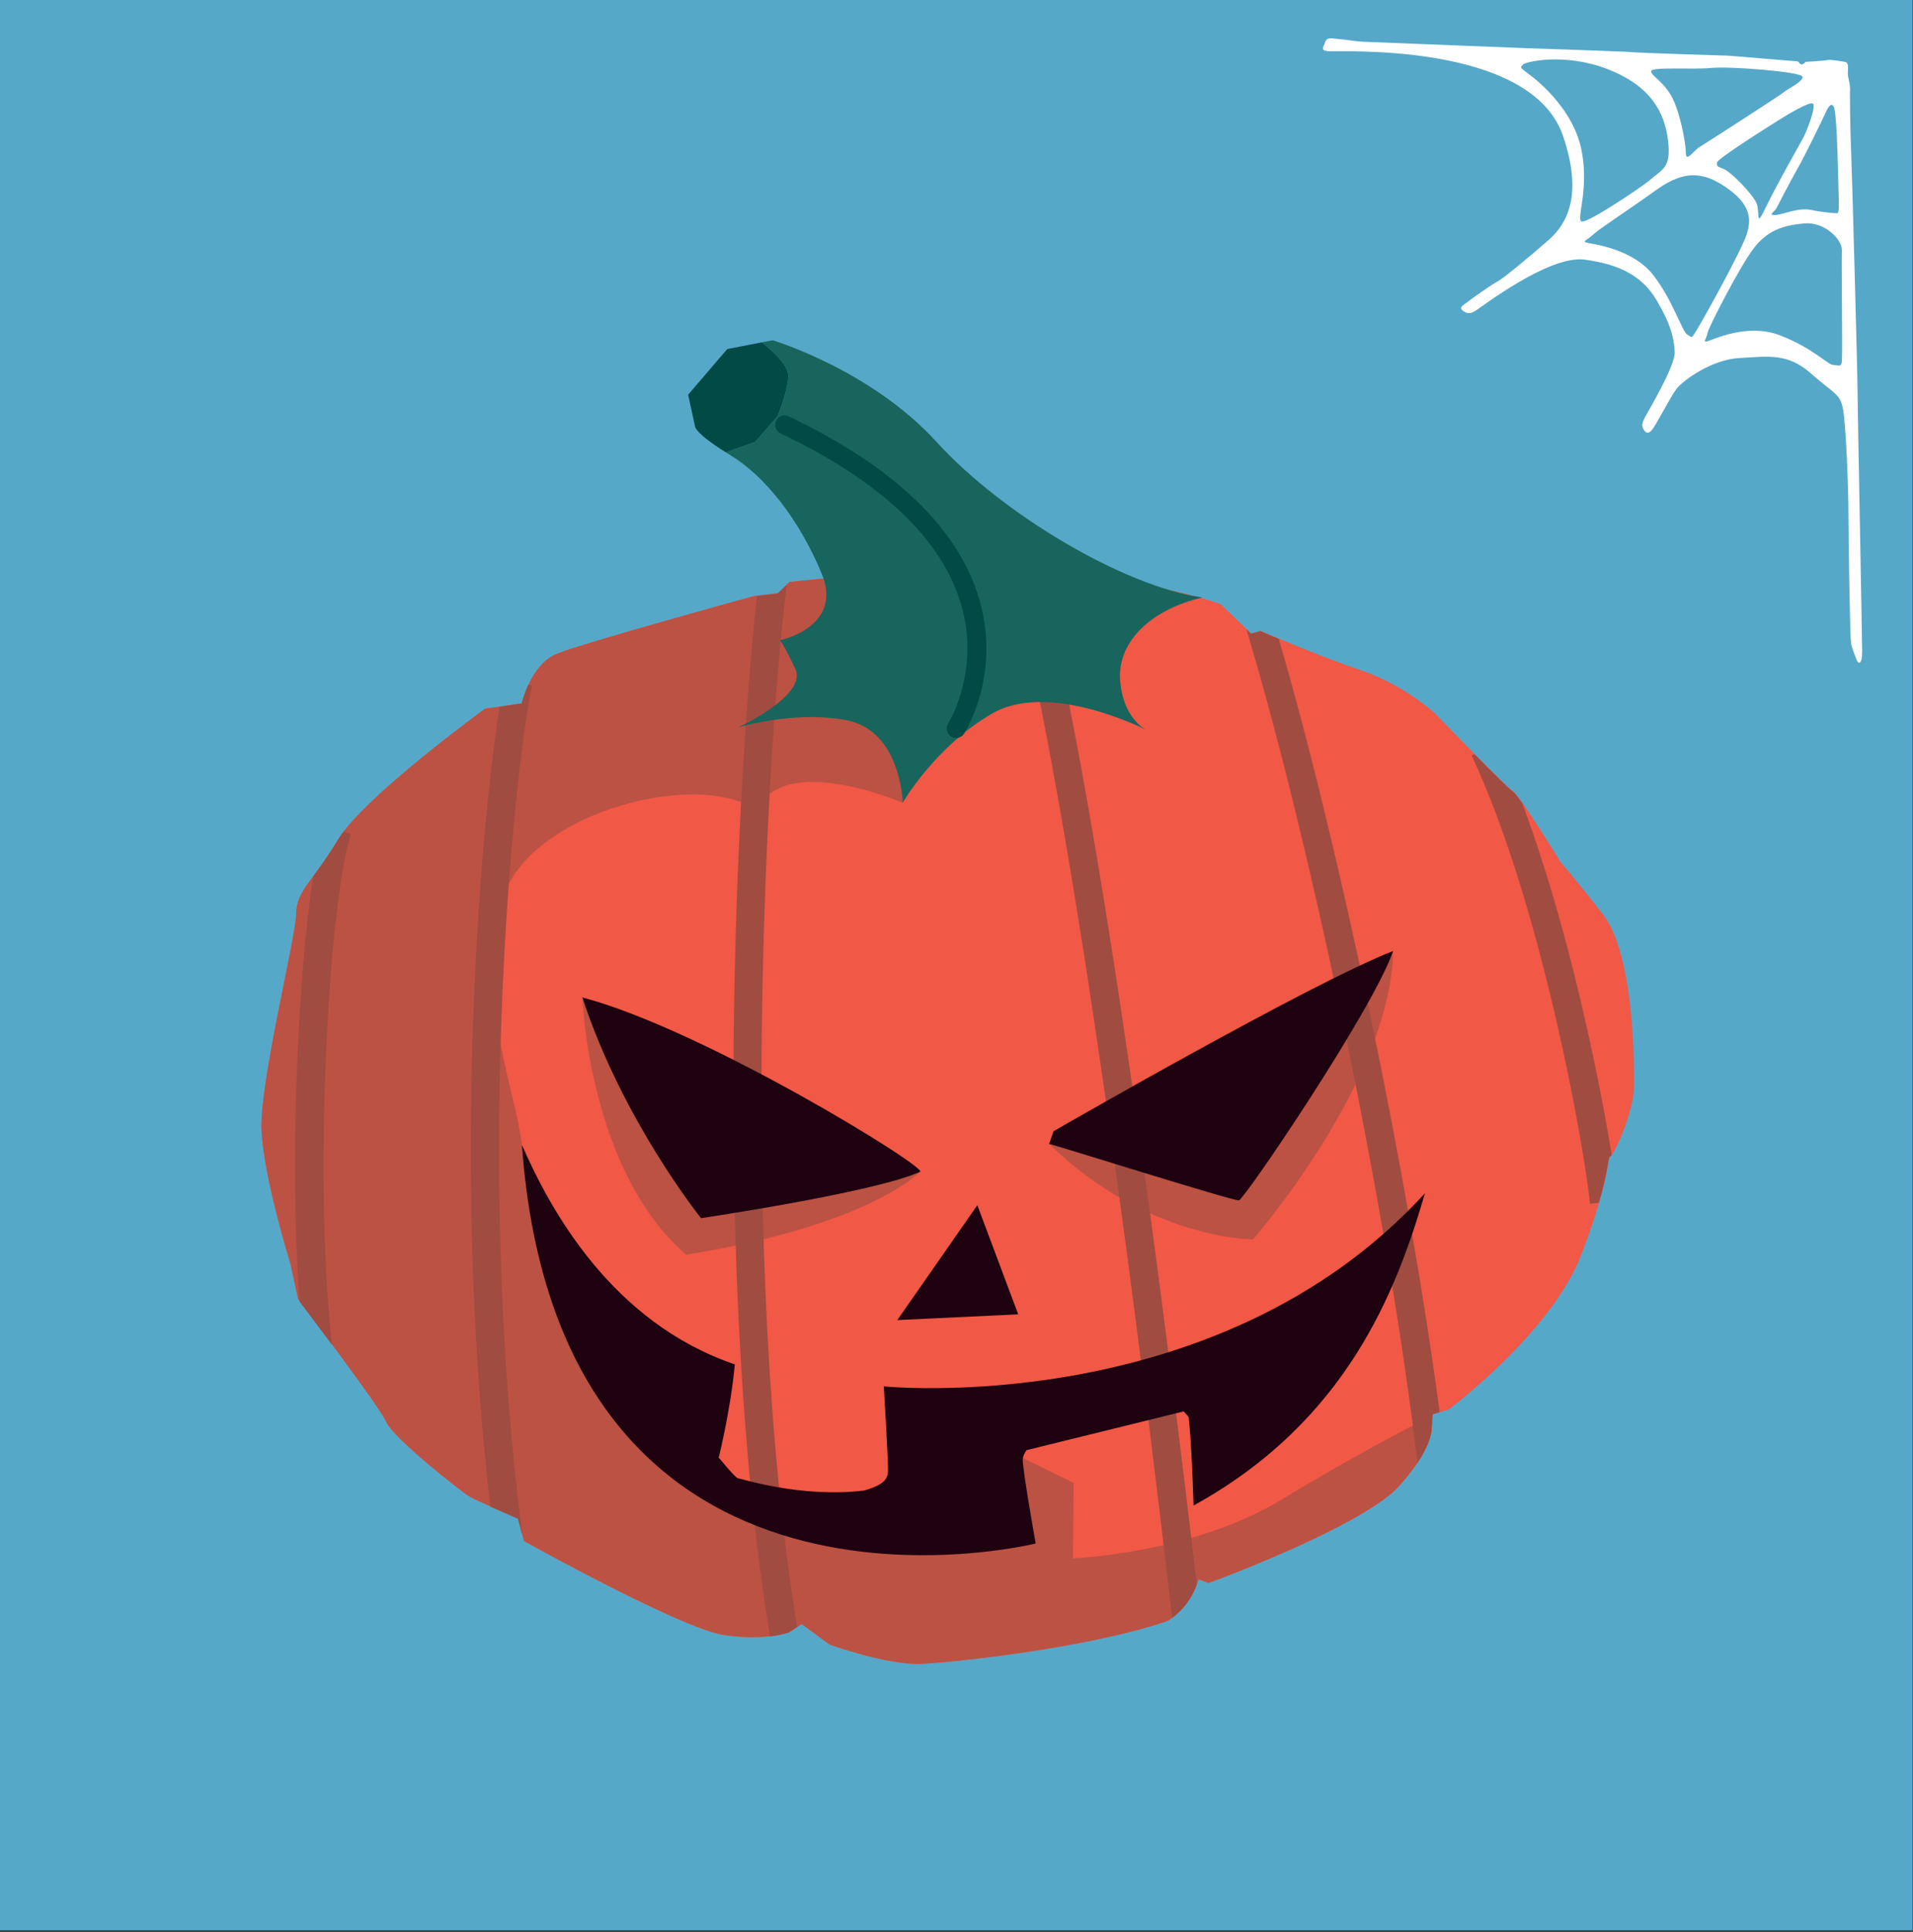 <?xml version="1.0" encoding="UTF-8" standalone="no"?><!DOCTYPE svg PUBLIC "-//W3C//DTD SVG 1.1//EN" "http://www.w3.org/Graphics/SVG/1.1/DTD/svg11.dtd"><svg width="100%" height="100%" viewBox="0 0 524 529" version="1.1" xmlns="http://www.w3.org/2000/svg" xmlns:xlink="http://www.w3.org/1999/xlink" xml:space="preserve" xmlns:serif="http://www.serif.com/" style="fill-rule:evenodd;clip-rule:evenodd;stroke-linejoin:round;stroke-miterlimit:2;"><rect x="0" y="0" width="524" height="529" fill="#333333" stroke="none"/><g><rect x="-0.004" y="-0.003" width="523.882" height="528.571" style="fill:#56a8c9;"/><path d="M502.129,99.941c-1.358,0 -5.665,-4.704 -14.62,-8.135c-8.953,-3.431 -18.361,1.27 -19.833,1.653c-1.474,0.381 -0.114,-0.89 0,-2.163c0.114,-1.268 8.612,-17.789 12.466,-23c3.854,-5.211 8.275,-6.609 14.054,-7.117c5.78,-0.508 10.376,4.548 10.313,7.244c-0.114,4.956 0.226,28.976 0,30.628c-0.226,1.651 -1.02,0.89 -2.38,0.89Zm-39.892,-8.261c-1.474,-0.764 -4.081,-9.661 -9.522,-16.523c-5.44,-6.861 -15.866,-8.26 -17.794,-8.641c-1.927,-0.382 -0.111,-0.763 1.474,-2.288c1.586,-1.524 9.294,-6.482 17.453,-12.326c8.16,-5.847 13.601,-4.576 19.946,0.126c6.348,4.702 5.59,8.846 4.762,11.819c-1.133,4.067 -11.787,23.257 -13.6,26.181c-1.815,2.922 -1.249,2.413 -2.719,1.652Zm-29.014,-50.454c-2.155,-11.056 -11.562,-18.808 -14.509,-20.969c-2.946,-2.16 -2.04,-1.779 -1.586,-2.54c0.454,-0.764 11.334,-3.432 23.346,1.268c12.015,4.704 15.528,12.075 16.436,19.573c0.906,7.497 -1.591,7.77 -5.215,10.929c-2.041,1.78 -16.546,11.438 -18.36,11.184c-1.813,-0.256 2.04,-8.388 -0.112,-19.445Zm60.52,-20.205c0.218,1.345 -4.306,3.431 -5.101,4.193c-0.793,0.762 -21.76,14.232 -23.236,15.124c-1.471,0.888 -3.623,4.319 -3.623,1.523c0,-2.796 -1.701,-11.691 -4.081,-15.757c-2.38,-4.067 -5.44,-5.338 -5.44,-6.608c0,-1.271 11.673,-0.383 16.434,-0.89c4.76,-0.509 24.819,1.016 25.047,2.415Zm2.833,7.369c0.906,0.764 -1.474,7.118 -2.606,9.278c-1.134,2.16 -7.141,12.582 -10.202,18.935c-3.058,6.356 -1.587,1.652 -2.607,-0.889c-1.019,-2.541 -7.026,-8.642 -8.952,-9.404c-1.928,-0.764 -1.928,-0.764 -1.928,-1.78c0,-1.016 15.189,-10.548 17.228,-11.818c2.039,-1.271 8.212,-5.041 9.067,-4.322Zm5.893,1.4c0.794,3.429 1.02,19.316 1.134,22.364c0.112,3.053 0.226,6.229 -0.34,6.229c-0.566,0 -3.515,-0.128 -7.141,-0.89c-3.625,-0.763 -8.047,1.398 -9.974,1.398c-1.926,0 -0.112,-0.888 0.455,-1.904c0.565,-1.019 3.174,-6.229 5.552,-10.424c2.38,-4.193 6.575,-12.833 8.048,-16.012c1.474,-3.177 2.123,-1.378 2.266,-0.761Zm7.595,148.561c0,-4.068 -1.248,-66.466 -1.248,-70.913c0,-4.449 -1.587,-63.034 -1.813,-67.483c-0.228,-4.447 -0.283,-14.486 -0.283,-14.486c0.226,-2.608 -0.567,-3.876 -0.567,-5.402c0,-1.525 0.34,-2.922 -0.795,-3.114c-1.131,-0.189 -3.909,-0.7 -4.701,-0.508c-0.794,0.191 -6.008,0.508 -6.179,0.508c-0.168,0 0.284,-0.063 -0.225,0.318c-0.51,0.383 -0.794,0.572 -1.304,0.064c-0.509,-0.509 -0.397,-0.571 -1.019,-0.571c-0.624,0 -18.021,-1.527 -18.758,-1.527c-0.736,0 -24.537,-0.762 -26.123,-0.952c-1.587,-0.191 -30.318,-1.144 -30.318,-1.144c0,0 -41.989,-1.652 -43.52,-1.716c-1.529,-0.064 -5.496,-0.7 -6.799,-0.762c-1.305,-0.063 -2.948,-0.637 -3.401,0.826c-0.454,1.463 -1.53,2.287 0.795,2.542c2.321,0.254 55.362,-2.796 64.316,23.128c5.553,16.268 1.134,24.147 -3.967,28.594c-5.1,4.449 -12.241,10.422 -13.94,11.31c-1.7,0.891 -7.253,4.83 -8.386,5.72c-1.133,0.889 -2.269,1.397 -1.133,2.289c1.133,0.889 2.039,0.889 3.513,0c1.474,-0.892 20.059,-15.253 29.806,-13.98c9.745,1.271 15.868,4.576 19.72,11.057c3.854,6.478 4.873,10.547 4.987,14.359c0.114,3.813 -7.367,16.267 -8.158,17.793c-0.795,1.525 -0.795,2.16 -0.568,2.796c0.225,0.635 1.019,2.286 2.38,0.761c1.359,-1.525 4.987,-8.896 6.798,-11.309c1.815,-2.416 9.747,-8.135 17.343,-8.516c7.593,-0.381 13.031,-1.525 19.491,4.195c6.461,5.717 8.049,5.465 8.841,9.912c0.795,4.447 1.474,21.349 1.474,28.847c0,7.499 0.452,33.424 0.68,34.947c0.226,1.525 1.247,3.94 1.587,4.83c0.339,0.89 1.474,1.653 1.474,-2.413Z" style="fill:#fff;fill-rule:nonzero;"/><g><path d="M241.625,157.086c-13.953,1.005 -25.354,2.267 -25.354,2.267l-3.16,3.081l-6.65,0.792c0,0 -46.648,12.832 -53.9,15.787c-7.255,2.951 -9.61,13.55 -9.61,13.55l-10.087,1.509c0,0 -33.273,24.173 -40.338,35.946c-7.066,11.774 -11.324,13.803 -11.404,20.258c-0.079,6.459 -9.991,46.057 -9.499,58.962c0.49,12.9 7.884,36.632 7.884,36.632l2.15,9.858c0,0 22.368,29.436 24.185,33.703c1.81,4.265 20.636,19.145 22.817,20.388c2.176,1.247 13.254,5.961 13.254,5.961l1.644,6.2c0,0 43.134,24.049 54.792,25.738c11.652,1.686 17.843,-0.818 17.843,-0.818l3.399,-2.218l7.651,5.645c0,0 15.831,5.682 25.078,5.271c9.247,-0.413 46.394,-4.434 67.542,-11.776c7.012,-4.454 8.373,-11.372 8.373,-11.372l2.813,1.018c0,0 39.509,-14.408 51.326,-25.641c9.889,-10.538 9.767,-16.347 9.767,-16.347l0.337,-4.309l4.278,-1.163c0,0 28.174,-21.061 36.329,-42.325c8.152,-21.267 7.17,-27.06 8.031,-27.076c0.854,-0.02 6.417,-11.972 6.476,-19.295c0.054,-7.315 -0.13,-36.157 -8.542,-46.957c-8.407,-10.792 -11.494,-14.171 -11.494,-14.171c0,0 -11.372,-18.477 -13.115,-19.521c-1.746,-1.036 -21.553,-21.488 -21.553,-21.488c0,0 -8.568,-7.776 -20.053,-11.624c-11.488,-3.848 -27.569,-10.817 -27.569,-10.817l-2.566,0.704l-8.347,-8.005c0,0 -32.773,-12.642 -92.728,-8.347Z" style="fill:#f15846;fill-rule:nonzero;"/><path d="M200.782,199.719c0.113,0 0.575,-0.175 1.248,-0.475c-0.948,0.294 -1.412,0.484 -1.248,0.475Z" style="fill:#18655d;fill-rule:nonzero;"/><path d="M293.884,426.728l0.207,-20.667l-13.919,-6.802c0,0 -52.939,20.503 -75.674,13.887c-22.744,-6.618 -59.945,-85.238 -61.541,-99.627c-1.599,-14.382 -12.487,-40.191 -5.914,-64.871c4.627,-25.279 53.414,-38.592 70.454,-26.691c6.76,-16.284 39.773,-2.145 39.773,-2.145c0,0 -0.049,-40.301 -0.357,-63.06c-1.743,0.096 -3.497,0.204 -5.288,0.334c-13.953,1.005 -25.354,2.267 -25.354,2.267l-3.16,3.081l-6.65,0.792c0,0 -46.648,12.832 -53.9,15.787c-7.255,2.951 -9.61,13.55 -9.61,13.55l-10.087,1.509c0,0 -33.273,24.173 -40.338,35.946c-7.066,11.774 -11.324,13.803 -11.404,20.258c-0.079,6.459 -9.991,46.057 -9.499,58.962c0.49,12.9 7.884,36.632 7.884,36.632l2.15,9.858c0,0 22.368,29.436 24.185,33.703c1.81,4.265 20.636,19.145 22.817,20.388c2.176,1.247 13.254,5.961 13.254,5.961l1.644,6.2c0,0 43.134,24.049 54.792,25.738c11.652,1.686 17.843,-0.818 17.843,-0.818l3.399,-2.218l7.651,5.645c0,0 15.831,5.682 25.078,5.271c9.247,-0.413 46.394,-4.434 67.542,-11.776c7.012,-4.454 8.373,-11.372 8.373,-11.372l2.813,1.018c0,0 39.509,-14.408 51.326,-25.641c9.889,-10.538 9.767,-16.347 9.767,-16.347l0.306,-3.893c-3.902,1.941 -20.351,10.248 -41.439,23.069c-24.219,14.722 -57.124,16.072 -57.124,16.072Z" style="fill:#bc5243;fill-rule:nonzero;"/><path d="M159.524,273.133c0,0 1.658,47.322 28.409,70.42c50.194,-7.963 64.09,-22.685 64.09,-22.685l-92.499,-47.735Z" style="fill:#bc5243;fill-rule:nonzero;"/><path d="M287.367,313.231c27.037,26.323 55.873,26.134 55.873,26.134c0,0 37.815,-43.423 38.347,-78.948c-50.822,38.754 -94.22,52.814 -94.22,52.814Z" style="fill:#bc5243;fill-rule:nonzero;"/><path d="M215.525,160.114l-2.465,2.399l-5.69,0.674c-5.357,46.543 -12.934,184.768 3.545,284.904c3.41,-0.401 5.224,-1.109 5.224,-1.109l2.201,-1.437c-16.655,-102.55 -8.093,-244.632 -2.815,-285.431Z" style="fill:#a14c41;fill-rule:nonzero;"/><path d="M145.713,187.682l-0.979,-0.192c-1.307,2.798 -1.839,5.158 -1.839,5.158l-6.058,0.903c-5.566,35.472 -13.135,127.928 -2.524,219.029c3.638,1.613 7.549,3.28 7.549,3.28l1.248,4.717c-13.042,-100.153 -3.031,-204.231 2.603,-232.895Z" style="fill:#a14c41;fill-rule:nonzero;"/><path d="M96.108,228.318l-1.975,-0.617c-0.648,0.841 -1.209,1.647 -1.656,2.397c-2.654,4.411 -4.903,7.453 -6.692,9.875c-4.187,27.181 -6.527,77.847 -3.752,116.406c1.203,1.576 4.799,6.338 8.871,11.822c-5.056,-45.115 -0.99,-120.144 5.204,-139.883Z" style="fill:#a14c41;fill-rule:nonzero;"/><path d="M276.629,156.464c17.798,65.536 37.008,222.139 44.453,286.563c4.244,-3.184 6.044,-7.196 6.729,-9.214c-7.957,-67.952 -26.018,-212.094 -43.055,-276.956c-2.615,-0.161 -5.32,-0.297 -8.127,-0.393Z" style="fill:#a14c41;fill-rule:nonzero;"/><path d="M345.221,172.816l-2.572,0.701l-1.236,-1.188c18.199,60.397 39.43,163.725 46.832,228.234c3.89,-5.846 3.842,-9.001 3.842,-9.001l0.337,-4.307l1.916,-0.532c-8.339,-63.272 -27.272,-154.469 -44.062,-211.76c-3.065,-1.284 -5.057,-2.147 -5.057,-2.147Z" style="fill:#a14c41;fill-rule:nonzero;"/><path d="M414.387,216.748c-0.82,-0.49 -5.665,-5.3 -10.54,-10.24l-0.747,0.348c19.346,41.374 30.899,107.685 32.441,122.755l2.417,-0.252c2.804,-9.612 2.481,-12.653 3.109,-12.668c0.085,0 0.235,-0.152 0.411,-0.399c-3.583,-22.028 -12.02,-63.136 -24.547,-96.395c-1.188,-1.689 -2.136,-2.906 -2.544,-3.149Z" style="fill:#a14c41;fill-rule:nonzero;"/><path d="M252.023,320.868c2.278,-1.039 -59.166,-38.98 -92.499,-47.735c11.055,33.774 32.501,60.431 32.501,60.431c0,0 47.63,-7.048 59.998,-12.696Z" style="fill:#1f0210;fill-rule:nonzero;"/><path d="M287.367,313.231c0.637,-0.014 50.483,15.704 51.986,15.461c1.502,-0.252 36.767,-52.234 42.234,-68.275c-22.416,8.655 -93.006,49.339 -93.006,49.339l-1.214,3.475Z" style="fill:#1f0210;fill-rule:nonzero;"/><path d="M267.705,330.007l11.196,29.889l-33.117,1.579l21.921,-31.468Z" style="fill:#1f0210;fill-rule:nonzero;"/><path d="M142.957,313.519c7.742,17.682 24.499,48.553 58.326,60.092c-1.236,12.946 -4.414,25.492 -4.414,25.492c0,0 4.643,5.713 5.289,5.696c0.648,-0.011 17.121,5.447 34.509,3.353c5.778,-1.63 6.387,-3.362 6.565,-5.085c0.175,-1.732 -1.146,-23.437 -1.146,-23.437c0,0 91.46,9.227 148.233,-52.896c-7.818,26.855 -21.474,62.448 -63.383,85.518c-0.625,-19.363 -1.378,-24.3 -1.378,-24.3l-1.321,-1.475l-43.032,10.608c0,0 -0.643,0.657 -1.033,2.174c-0.402,1.516 3.517,23.386 3.517,23.386c0,0 -130.381,32.498 -140.732,-109.126Z" style="fill:#1f0210;fill-rule:nonzero;"/><path d="M306.81,186.038c-0.654,-10.744 9.06,-19.345 22.548,-22.435c-21.369,-2.983 -54.715,-22.716 -72.793,-42.56c-18.078,-19.847 -44.937,-27.877 -44.937,-27.877l-2.962,0.577c3.155,2.479 7.342,6.37 7.26,9.227c-0.113,4.313 -2.988,11.044 -2.988,11.044l-6.092,7.018l-8.056,2.815c0.402,0.249 0.804,0.504 1.24,0.775c9.601,5.815 18.896,17.671 25.022,32.388c6.126,14.725 -11.449,18.327 -11.449,18.327c0,0 0.88,0.628 4.262,7.875c2.931,6.284 -11.415,14.065 -15.835,16.032c4.046,-1.231 17.048,-4.301 29.479,-2.117c15.336,2.683 15.761,22.685 15.761,22.685c0,0 8.715,-15.251 24.444,-24.408c15.73,-9.165 42.286,4.474 42.286,4.474c0,0 -6.531,-3.09 -7.19,-13.84Z" style="fill:#18655d;fill-rule:nonzero;"/><path d="M212.938,114.014c0,0 2.875,-6.731 2.988,-11.044c0.082,-2.857 -4.105,-6.748 -7.26,-9.227l-9.462,1.837l-10.711,12.498l1.908,8.78c0,0 0.056,1.774 8.389,6.989l8.056,-2.815l6.092,-7.018Z" style="fill:#024a45;fill-rule:nonzero;"/><path d="M261.955,202.071c-0.498,0.011 -1.002,-0.122 -1.443,-0.41c-1.203,-0.77 -1.548,-2.36 -0.784,-3.566c0.088,-0.136 8.817,-14.21 3.605,-32.339c-5.189,-18.025 -21.841,-33.867 -49.52,-47.096c-1.288,-0.608 -1.834,-2.15 -1.22,-3.435c0.617,-1.287 2.159,-1.836 3.447,-1.216c29.124,13.907 46.713,30.873 52.287,50.428c5.812,20.399 -3.84,35.792 -4.255,36.443c-0.481,0.752 -1.285,1.171 -2.117,1.191Z" style="fill:#024a45;fill-rule:nonzero;"/></g></g></svg>